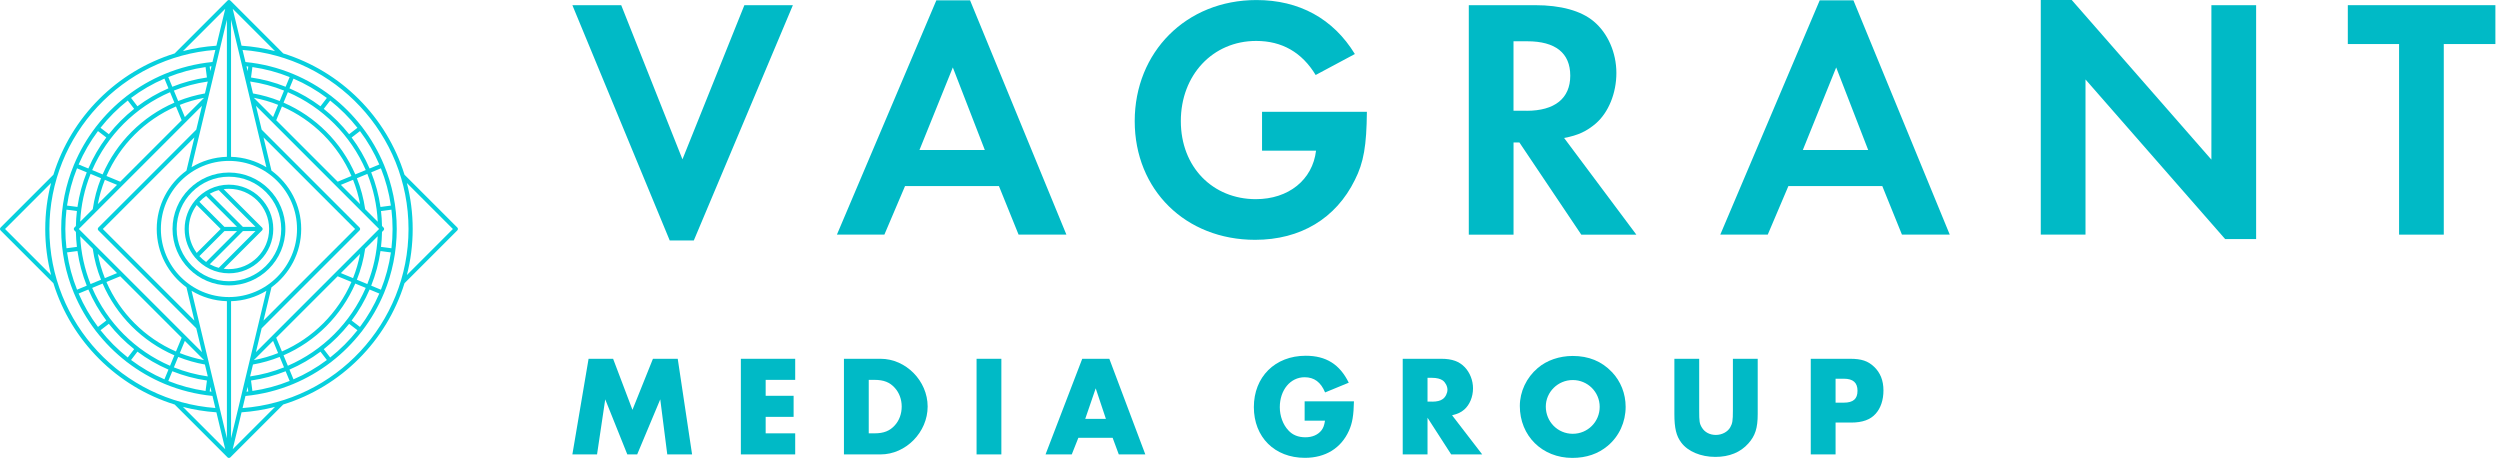 <svg width="262" height="48" viewBox="0 0 262 48" fill="none" xmlns="http://www.w3.org/2000/svg">
<path d="M47.924 23.843L42.392 18.311C40.518 12.258 35.734 7.474 29.682 5.599L24.154 0.071C24.154 0.071 24.142 0.06 24.135 0.054C24.131 0.051 24.128 0.048 24.123 0.044C24.107 0.032 24.09 0.022 24.071 0.015C24.067 0.013 24.062 0.012 24.058 0.01C24.039 0.004 24.017 0 23.995 0C23.995 0 23.995 0 23.993 0H23.991C23.969 0 23.948 0.004 23.927 0.012C23.923 0.012 23.92 0.013 23.917 0.015C23.897 0.022 23.879 0.032 23.862 0.045C23.859 0.048 23.856 0.049 23.853 0.052C23.846 0.06 23.837 0.065 23.831 0.074L18.306 5.599C12.254 7.474 7.47 12.258 5.596 18.311L0.064 23.843C-0.021 23.929 -0.021 24.067 0.064 24.151L5.596 29.683C7.47 35.735 12.254 40.52 18.306 42.395L23.839 47.927C23.839 47.927 23.849 47.936 23.855 47.94C23.858 47.942 23.86 47.944 23.862 47.946C23.876 47.958 23.892 47.966 23.91 47.974C23.91 47.974 23.914 47.974 23.916 47.975H23.917C23.921 47.975 23.924 47.978 23.927 47.978C23.934 47.981 23.942 47.984 23.949 47.985C23.961 47.988 23.972 47.988 23.984 47.988C23.987 47.988 23.988 47.988 23.991 47.988H23.993C23.993 47.988 23.993 47.988 23.995 47.988C24.009 47.988 24.023 47.988 24.036 47.984C24.044 47.984 24.051 47.979 24.058 47.978C24.062 47.978 24.067 47.975 24.071 47.974C24.074 47.974 24.075 47.974 24.078 47.971C24.086 47.968 24.091 47.963 24.099 47.959C24.105 47.956 24.11 47.953 24.116 47.95C24.119 47.949 24.122 47.946 24.123 47.944C24.128 47.942 24.131 47.939 24.135 47.936C24.139 47.931 24.144 47.929 24.148 47.924L29.682 42.392C35.732 40.517 40.518 35.733 42.392 29.681L47.924 24.148C48.01 24.062 48.01 23.924 47.924 23.84V23.843ZM4.741 23.997C4.741 25.663 4.954 27.28 5.354 28.823L0.529 23.998L5.354 19.174C4.954 20.716 4.742 22.333 4.742 23.998L4.741 23.997ZM5.177 23.997C5.177 14.099 12.857 5.961 22.57 5.23L22.267 6.497C20.516 6.669 18.84 7.099 17.276 7.748C17.274 7.748 17.271 7.75 17.266 7.751C17.264 7.751 17.261 7.754 17.258 7.755C15.85 8.341 14.535 9.105 13.341 10.019C13.324 10.026 13.308 10.035 13.292 10.047C13.276 10.058 13.264 10.073 13.252 10.087C12.068 11.004 11.004 12.069 10.087 13.253C10.072 13.265 10.058 13.276 10.046 13.292C10.034 13.308 10.026 13.324 10.019 13.342C9.105 14.537 8.342 15.852 7.755 17.26C7.755 17.263 7.752 17.266 7.751 17.267C7.751 17.27 7.749 17.273 7.748 17.276C6.888 19.348 6.413 21.617 6.413 23.995C6.413 26.374 6.889 28.645 7.748 30.715C7.748 30.718 7.749 30.721 7.751 30.724L7.754 30.728C8.341 32.136 9.103 33.452 10.017 34.648C10.024 34.665 10.033 34.683 10.045 34.697C10.056 34.713 10.071 34.726 10.087 34.738C11.004 35.922 12.068 36.986 13.252 37.902C13.264 37.917 13.276 37.931 13.292 37.943C13.305 37.953 13.321 37.959 13.335 37.966C14.532 38.882 15.848 39.647 17.258 40.234C17.261 40.234 17.264 40.237 17.266 40.239C17.269 40.239 17.274 40.24 17.276 40.242C18.84 40.891 20.516 41.319 22.267 41.492L22.57 42.759C12.857 42.029 5.177 33.891 5.177 23.994V23.997ZM34.255 10.266L33.585 11.139C32.586 10.391 31.496 9.759 30.335 9.258L30.757 8.241C32.006 8.778 33.18 9.461 34.255 10.266ZM30.757 39.753L30.335 38.736C31.495 38.235 32.586 37.602 33.585 36.855L34.255 37.728C33.18 38.534 32.006 39.216 30.757 39.755V39.753ZM13.735 37.727L14.404 36.853C15.404 37.602 16.494 38.234 17.654 38.735L17.233 39.752C15.984 39.214 14.81 38.531 13.735 37.725V37.727ZM17.233 8.239L17.654 9.256C16.495 9.757 15.405 10.391 14.404 11.138L13.735 10.264C14.81 9.458 15.984 8.777 17.233 8.238V8.239ZM41.141 23.995C41.141 24.68 41.099 25.354 41.022 26.018L39.929 25.874C39.99 25.358 40.025 24.835 40.035 24.305L40.191 24.149C40.231 24.109 40.255 24.054 40.255 23.995C40.255 23.937 40.231 23.882 40.191 23.841L40.035 23.686C40.025 23.157 39.989 22.633 39.929 22.117L41.022 21.973C41.1 22.637 41.141 23.311 41.141 23.995ZM6.849 23.995C6.849 23.311 6.891 22.637 6.968 21.973L8.06 22.117C7.999 22.633 7.964 23.156 7.954 23.686L7.799 23.841C7.758 23.882 7.735 23.937 7.735 23.995C7.735 24.054 7.758 24.109 7.799 24.149L7.954 24.305C7.964 24.834 8.001 25.357 8.06 25.873L6.968 26.017C6.889 25.352 6.849 24.678 6.849 23.995ZM26.624 10.254C27.495 10.421 28.339 10.668 29.147 10.988L28.618 12.265L26.629 10.278L26.624 10.254ZM26.214 8.543C27.45 8.72 28.641 9.041 29.767 9.492L29.314 10.587C28.421 10.231 27.484 9.962 26.513 9.791L26.215 8.544L26.214 8.543ZM26.512 38.2C27.482 38.029 28.419 37.76 29.313 37.404L29.766 38.499C28.64 38.95 27.449 39.271 26.212 39.448L26.512 38.202V38.2ZM26.628 37.714L28.617 35.724L29.145 37.002C28.339 37.323 27.495 37.57 26.622 37.735L26.628 37.712V37.714ZM35.722 28.619L37.737 26.603C37.572 27.484 37.322 28.334 36.999 29.147L35.722 28.619ZM36.831 29.55C35.417 32.804 32.802 35.421 29.547 36.834L28.948 35.392L35.387 28.953L36.829 29.55H36.831ZM29.714 37.237C33.075 35.78 35.776 33.077 37.233 29.717L38.328 30.17C36.751 33.821 33.818 36.753 30.167 38.332L29.714 37.237ZM37.401 29.314C37.811 28.286 38.105 27.201 38.267 26.073L39.584 24.757C39.499 26.519 39.12 28.206 38.495 29.769L37.4 29.316L37.401 29.314ZM35.388 19.04L28.949 12.601L29.548 11.158C32.802 12.572 35.419 15.188 36.832 18.443L35.389 19.04H35.388ZM36.999 18.844C37.323 19.657 37.572 20.509 37.737 21.389L35.722 19.374L36.999 18.845V18.844ZM38.269 21.919C38.106 20.792 37.811 19.705 37.403 18.678L38.498 18.225C39.123 19.788 39.501 21.475 39.587 23.237L38.269 21.919ZM37.234 18.276C35.777 14.914 33.075 12.213 29.715 10.756L30.168 9.66C33.819 11.238 36.752 14.171 38.33 17.822L37.234 18.276ZM39.729 23.997L26.823 36.904L27.421 34.408L37.678 24.151C37.718 24.11 37.742 24.055 37.742 23.997C37.742 23.939 37.718 23.884 37.678 23.843L27.423 13.587L26.824 11.091L39.73 23.998L39.729 23.997ZM37.214 23.997L27.614 33.597L28.45 30.113C30.337 28.735 31.566 26.508 31.566 23.997C31.566 21.486 30.337 19.259 28.45 17.88L27.616 14.396L37.216 23.997H37.214ZM31.128 23.997C31.128 27.931 27.928 31.132 23.994 31.132C20.06 31.132 16.86 27.931 16.86 23.997C16.86 20.063 20.06 16.862 23.994 16.862C27.928 16.862 31.128 20.063 31.128 23.997ZM21.366 37.738C20.494 37.571 19.65 37.324 18.843 37.003L19.371 35.726L21.36 37.715L21.366 37.738ZM21.776 39.45C20.539 39.272 19.348 38.951 18.222 38.501L18.675 37.406C19.569 37.761 20.506 38.03 21.476 38.202L21.776 39.448V39.45ZM21.476 9.792C20.506 9.964 19.569 10.232 18.675 10.588L18.222 9.493C19.348 9.043 20.539 8.722 21.776 8.544L21.478 9.791L21.476 9.792ZM21.36 10.28L19.371 12.269L18.843 10.992C19.649 10.671 20.493 10.424 21.366 10.259L21.36 10.282V10.28ZM12.266 19.375L10.251 21.39C10.418 20.51 10.666 19.66 10.989 18.847L12.266 19.375ZM11.158 18.444C12.571 15.19 15.186 12.573 18.442 11.159L19.04 12.602L12.602 19.041L11.159 18.444H11.158ZM18.275 10.757C14.914 12.216 12.212 14.917 10.755 18.277L9.66 17.824C11.237 14.173 14.171 11.241 17.821 9.662L18.275 10.757ZM10.587 18.68C10.177 19.708 9.883 20.793 9.721 21.921L8.405 23.237C8.489 21.475 8.868 19.788 9.493 18.225L10.588 18.678L10.587 18.68ZM12.6 28.954L19.039 35.393L18.44 36.836C15.186 35.422 12.57 32.806 11.156 29.551L12.599 28.954H12.6ZM10.989 29.149C10.665 28.335 10.417 27.484 10.251 26.605L12.266 28.62L10.989 29.149ZM8.405 24.758L9.721 26.075C9.883 27.202 10.177 28.289 10.587 29.316L9.491 29.769C8.868 28.206 8.489 26.521 8.403 24.758H8.405ZM10.755 29.718C12.214 33.08 14.914 35.781 18.275 37.238L17.821 38.334C14.171 36.756 11.239 33.823 9.66 30.172L10.755 29.718ZM8.261 23.998L21.167 11.091L20.569 13.587L10.313 23.843C10.228 23.929 10.228 24.067 10.313 24.151L20.57 34.408L21.169 36.904L8.262 23.997L8.261 23.998ZM10.775 23.998L20.375 14.398L19.54 17.882C17.653 19.261 16.425 21.488 16.425 23.997C16.425 26.506 17.654 28.735 19.541 30.113L20.375 33.597L10.775 23.997V23.998ZM23.778 16.433C22.425 16.473 21.161 16.865 20.075 17.524L23.778 2.066V16.433ZM22.039 7.458L21.975 6.971C22.037 6.964 22.098 6.956 22.161 6.949L22.039 7.458ZM21.686 8.12C20.423 8.303 19.207 8.633 18.057 9.093L17.635 8.076C18.873 7.58 20.182 7.225 21.542 7.029L21.686 8.122V8.12ZM13.39 10.535L14.06 11.408C13.075 12.187 12.185 13.079 11.406 14.062L10.533 13.393C11.37 12.332 12.33 11.372 13.39 10.535ZM11.14 14.408C10.393 15.408 9.76 16.497 9.259 17.658L8.24 17.237C8.779 15.987 9.461 14.813 10.267 13.738L11.14 14.408ZM8.073 17.639L9.09 18.061C8.63 19.211 8.3 20.426 8.117 21.688L7.024 21.544C7.221 20.185 7.575 18.876 8.072 17.638L8.073 17.639ZM8.118 26.31C8.301 27.573 8.631 28.788 9.092 29.938L8.075 30.359C7.578 29.121 7.223 27.812 7.027 26.452L8.12 26.308L8.118 26.31ZM9.259 30.34C9.76 31.5 10.392 32.591 11.14 33.59L10.267 34.26C9.461 33.185 8.779 32.011 8.24 30.762L9.259 30.34ZM10.533 34.606L11.406 33.936C12.185 34.921 13.077 35.812 14.06 36.59L13.39 37.464C12.33 36.627 11.37 35.666 10.533 34.606ZM18.058 38.906C19.209 39.367 20.425 39.697 21.687 39.88L21.543 40.972C20.183 40.776 18.875 40.422 17.637 39.925L18.058 38.908V38.906ZM22.039 40.541L22.161 41.049C22.098 41.042 22.037 41.035 21.975 41.028L22.039 40.541ZM20.076 30.474C21.161 31.133 22.427 31.526 23.779 31.565V45.931L20.076 30.474ZM24.215 31.565C25.566 31.527 26.831 31.133 27.918 30.474L24.215 45.932V31.565ZM25.954 40.541L26.018 41.028C25.955 41.035 25.894 41.042 25.832 41.049L25.954 40.541ZM26.307 39.88C27.569 39.697 28.785 39.367 29.934 38.906L30.356 39.923C29.118 40.419 27.809 40.775 26.451 40.971L26.307 39.878V39.88ZM34.602 37.465L33.932 36.592C34.917 35.813 35.808 34.921 36.588 33.938L37.461 34.607C36.623 35.668 35.664 36.628 34.603 37.465H34.602ZM36.852 33.592C37.601 32.592 38.234 31.503 38.734 30.342L39.751 30.763C39.212 32.012 38.53 33.186 37.724 34.261L36.851 33.592H36.852ZM39.919 30.36L38.902 29.939C39.363 28.788 39.693 27.574 39.876 26.311L40.967 26.455C40.77 27.815 40.416 29.124 39.919 30.362V30.36ZM39.874 21.69C39.691 20.427 39.361 19.211 38.901 18.061L39.918 17.639C40.413 18.877 40.769 20.186 40.965 21.546L39.874 21.69ZM38.734 17.66C38.233 16.5 37.599 15.409 36.852 14.409L37.725 13.74C38.532 14.815 39.213 15.989 39.752 17.238L38.735 17.66H38.734ZM37.46 13.394L36.587 14.064C35.808 13.079 34.916 12.188 33.931 11.409L34.601 10.536C35.661 11.373 36.621 12.333 37.458 13.394H37.46ZM29.934 9.093C28.784 8.634 27.569 8.303 26.307 8.122L26.451 7.029C27.811 7.225 29.119 7.58 30.356 8.076L29.934 9.093ZM25.954 7.459L25.832 6.952C25.894 6.959 25.955 6.966 26.018 6.974L25.954 7.46V7.459ZM27.916 17.526C26.83 16.866 25.566 16.473 24.213 16.435V2.062L27.916 17.522V17.526ZM25.315 4.79L24.388 0.923L28.82 5.355C27.688 5.062 26.516 4.87 25.313 4.789L25.315 4.79ZM22.678 4.79C21.476 4.871 20.303 5.063 19.171 5.357L23.605 0.923L22.678 4.79ZM22.678 43.21L23.605 47.077L19.171 42.643C20.303 42.937 21.476 43.128 22.678 43.21ZM25.315 43.21C26.517 43.128 27.69 42.937 28.822 42.643L24.388 47.077L25.315 43.21ZM25.421 42.767L25.724 41.5C27.475 41.328 29.153 40.898 30.716 40.249C30.719 40.249 30.722 40.247 30.725 40.246C30.728 40.246 30.729 40.243 30.732 40.242C32.143 39.654 33.459 38.889 34.656 37.974C34.67 37.966 34.685 37.961 34.698 37.95C34.714 37.939 34.726 37.926 34.737 37.91C35.921 36.993 36.986 35.928 37.903 34.744C37.917 34.732 37.932 34.719 37.943 34.703C37.955 34.687 37.964 34.671 37.971 34.654C38.885 33.458 39.649 32.14 40.236 30.733C40.236 30.733 40.237 30.73 40.239 30.728C40.239 30.725 40.239 30.722 40.242 30.721C41.102 28.649 41.578 26.378 41.578 24C41.578 21.622 41.102 19.351 40.242 17.279C40.242 17.276 40.242 17.273 40.239 17.27C40.239 17.267 40.236 17.266 40.234 17.263C39.649 15.855 38.885 14.54 37.971 13.345C37.964 13.327 37.955 13.311 37.943 13.295C37.932 13.279 37.917 13.268 37.903 13.256C36.986 12.072 35.921 11.007 34.737 10.09C34.726 10.076 34.712 10.061 34.698 10.05C34.682 10.038 34.666 10.029 34.649 10.022C33.453 9.108 32.138 8.345 30.73 7.758C30.728 7.758 30.726 7.755 30.723 7.754C30.72 7.754 30.717 7.752 30.715 7.751C29.151 7.102 27.475 6.672 25.723 6.5L25.419 5.233C35.132 5.964 42.813 14.101 42.813 24C42.813 33.898 35.132 42.036 25.419 42.765L25.421 42.767ZM43.25 24.001C43.25 22.335 43.038 20.718 42.639 19.176L47.463 24.001L42.639 28.826C43.038 27.283 43.25 25.666 43.25 24V24.001Z" fill="#07D0DD"/>
<path d="M23.994 18.082C20.733 18.082 18.08 20.735 18.08 23.997C18.08 27.259 20.733 29.91 23.994 29.91C27.256 29.91 29.908 27.257 29.908 23.997C29.908 20.737 27.256 18.082 23.994 18.082ZM23.994 29.474C20.974 29.474 18.516 27.017 18.516 23.997C18.516 20.977 20.972 18.518 23.994 18.518C27.016 18.518 29.472 20.975 29.472 23.997C29.472 27.019 27.016 29.474 23.994 29.474Z" fill="#07D0DD"/>
<path d="M23.994 19.352C22.573 19.352 21.301 19.994 20.448 21.003C20.446 21.004 20.444 21.004 20.442 21.007C20.439 21.01 20.438 21.016 20.435 21.019C19.758 21.825 19.35 22.865 19.35 23.998C19.35 25.132 19.758 26.171 20.435 26.978C20.438 26.981 20.439 26.985 20.442 26.99C20.444 26.991 20.446 26.991 20.448 26.993C21.301 28.001 22.573 28.643 23.994 28.643C26.555 28.643 28.639 26.56 28.639 23.998C28.639 21.437 26.555 19.354 23.994 19.354V19.352ZM23.994 28.206C23.807 28.206 23.624 28.193 23.442 28.168L27.459 24.151C27.469 24.141 27.478 24.129 27.486 24.118C27.488 24.115 27.489 24.112 27.491 24.109C27.497 24.1 27.503 24.09 27.507 24.08C27.508 24.075 27.51 24.071 27.511 24.067C27.514 24.058 27.517 24.048 27.52 24.039C27.523 24.025 27.524 24.01 27.524 23.995C27.524 23.981 27.523 23.966 27.52 23.952C27.518 23.942 27.514 23.933 27.511 23.924C27.511 23.92 27.508 23.916 27.507 23.911C27.503 23.901 27.497 23.891 27.491 23.882C27.489 23.879 27.488 23.876 27.486 23.875C27.479 23.863 27.469 23.852 27.459 23.841L23.442 19.824C23.622 19.801 23.807 19.787 23.994 19.787C26.314 19.787 28.203 21.675 28.203 23.995C28.203 26.316 26.314 28.204 23.994 28.204V28.206ZM26.779 23.779H25.458L21.98 20.301C22.276 20.14 22.592 20.013 22.925 19.925L26.779 23.779ZM24.843 23.779H23.522L20.895 21.152C21.107 20.923 21.343 20.716 21.601 20.538L24.843 23.779ZM23.124 23.997L20.596 26.525V26.476C20.088 25.78 19.785 24.922 19.785 23.995C19.785 23.069 20.088 22.211 20.596 21.515V21.466L23.124 23.994V23.997ZM20.895 26.842L23.522 24.215H24.843L21.601 27.456C21.344 27.277 21.107 27.071 20.895 26.842ZM25.458 24.215H26.779L22.926 28.068C22.594 27.981 22.277 27.854 21.982 27.693L25.46 24.215H25.458Z" fill="#07D0DD"/>
<path d="M71.523 16.694L78.011 0.543H83.094L72.711 25.201H70.187L59.985 0.543H65.104L71.52 16.694H71.523Z" fill="#00BAC6"/>
<path d="M94.846 19.503L92.684 24.586H87.71L98.129 0.036H101.663L111.757 24.586H106.746L104.69 19.503H94.846ZM99.856 7.067L96.359 15.72H103.209L99.856 7.067Z" fill="#00BAC6"/>
<path d="M143.25 11.719C143.214 15.253 142.924 17.019 141.99 18.859C140.006 22.895 136.295 25.133 131.535 25.133C124.25 25.133 118.918 19.905 118.918 12.693C118.918 5.481 124.29 0.004 131.679 0.004C136.151 0.004 139.72 1.951 141.99 5.662L137.881 7.86C136.44 5.481 134.348 4.29 131.647 4.29C127.103 4.29 123.751 7.86 123.751 12.689C123.751 17.519 127.103 20.872 131.611 20.872C135.036 20.872 137.559 18.851 137.921 15.789H132.262V11.716H143.257L143.25 11.719Z" fill="#00BAC6"/>
<path d="M165.718 24.59L159.231 14.927H158.619V24.59H153.93V0.543H160.889C163.557 0.543 165.682 1.119 167.018 2.237C168.495 3.465 169.397 5.517 169.397 7.646C169.397 9.775 168.568 11.792 167.235 12.947C166.298 13.739 165.432 14.174 163.919 14.46L171.489 24.59H165.718ZM159.984 11.611C162.941 11.611 164.563 10.311 164.563 7.932C164.563 5.554 163.014 4.326 160.056 4.326H158.615V11.607H159.984V11.611Z" fill="#00BAC6"/>
<path d="M187.422 19.503L185.261 24.586H180.287L190.706 0.036H194.24L204.333 24.586H199.323L197.266 19.503H187.422ZM192.433 7.067L188.936 15.72H195.786L192.433 7.067Z" fill="#00BAC6"/>
<path d="M213.873 0H217.117L231.754 16.73V0.543H236.442V25.057H233.199L218.561 8.327V24.586H213.873V0Z" fill="#00BAC6"/>
<path d="M251.424 24.59V4.616H246.051V0.543H261.517V4.616H256.108V24.59H251.42H251.424Z" fill="#00BAC6"/>
<path d="M61.683 37.601H64.254L66.281 42.952L68.428 37.601H71.027L72.53 47.622H69.93L69.195 41.852L66.777 47.622H65.742L63.428 41.852L62.57 47.622H59.985L61.683 37.601Z" fill="#00BAC6"/>
<path d="M80.241 39.81V41.479H83.17V43.687H80.241V45.414H83.337V47.622H77.642V37.601H83.337V39.81H80.241Z" fill="#00BAC6"/>
<path d="M88.445 37.601H92.29C94.933 37.601 97.217 39.915 97.217 42.605C97.217 45.294 94.933 47.622 92.29 47.622H88.445V37.601ZM91.645 45.414C92.623 45.414 93.253 45.157 93.778 44.574C94.245 44.064 94.498 43.358 94.498 42.605C94.498 41.852 94.241 41.164 93.778 40.65C93.253 40.063 92.619 39.81 91.645 39.81H91.044V45.414H91.645Z" fill="#00BAC6"/>
<path d="M104.943 47.622H102.344V37.601H104.943V47.622Z" fill="#00BAC6"/>
<path d="M113.013 45.881L112.321 47.622H109.573L113.418 37.601H116.257L120.029 47.622H117.249L116.604 45.881H113.013ZM114.83 40.697L113.733 43.897H115.898L114.83 40.697Z" fill="#00BAC6"/>
<path d="M141.893 42.062C141.864 43.535 141.726 44.346 141.368 45.142C140.542 46.974 138.902 47.981 136.755 47.981C133.584 47.981 131.404 45.816 131.404 42.663C131.404 39.509 133.613 37.283 136.842 37.283C138.975 37.283 140.405 38.184 141.35 40.106L138.87 41.127C138.421 40.045 137.729 39.535 136.723 39.535C135.235 39.535 134.123 40.87 134.123 42.673C134.123 43.589 134.453 44.505 135.025 45.106C135.459 45.588 136.06 45.827 136.799 45.827C137.537 45.827 138.12 45.57 138.497 45.092C138.692 44.82 138.783 44.581 138.859 44.085H136.726V42.058H141.896L141.893 42.062Z" fill="#00BAC6"/>
<path d="M152.084 47.622L149.604 43.778V47.622H147.005V37.601H151.049C152.174 37.601 152.928 37.873 153.514 38.488C154.053 39.06 154.372 39.871 154.372 40.697C154.372 41.584 154.024 42.424 153.456 42.92C153.109 43.22 152.779 43.372 152.178 43.521L155.335 47.622H152.084ZM150.086 42.094C150.582 42.094 150.958 42.004 151.197 41.823C151.483 41.627 151.693 41.207 151.693 40.845C151.693 40.483 151.483 40.078 151.197 39.868C150.958 39.701 150.582 39.596 150.086 39.596H149.604V42.09H150.086V42.094Z" fill="#00BAC6"/>
<path d="M168.926 38.984C169.856 39.962 170.367 41.254 170.367 42.637C170.367 44.23 169.69 45.718 168.488 46.725C167.481 47.565 166.251 47.988 164.777 47.988C161.62 47.988 159.278 45.675 159.278 42.55C159.278 41.048 159.969 39.574 161.157 38.568C162.105 37.757 163.427 37.304 164.824 37.304C166.493 37.304 167.858 37.862 168.926 38.988V38.984ZM162 42.605C162 44.198 163.249 45.461 164.824 45.461C166.399 45.461 167.648 44.198 167.648 42.637C167.648 41.077 166.384 39.828 164.824 39.828C163.264 39.828 162 41.091 162 42.608V42.605Z" fill="#00BAC6"/>
<path d="M178.075 43.025C178.075 44.165 178.104 44.393 178.361 44.813C178.647 45.295 179.186 45.581 179.82 45.581C180.453 45.581 181.065 45.266 181.337 44.77C181.561 44.379 181.608 44.078 181.608 43.028V37.605H184.208V43.39C184.208 44.864 183.951 45.66 183.23 46.471C182.405 47.402 181.232 47.883 179.773 47.883C178.241 47.883 176.887 47.311 176.196 46.381C175.671 45.689 175.475 44.864 175.475 43.39V37.605H178.075V43.028V43.025Z" fill="#00BAC6"/>
<path d="M192.368 47.622H189.768V37.601H193.899C195.072 37.601 195.764 37.826 196.408 38.441C197.053 39.057 197.386 39.868 197.386 40.921C197.386 41.913 197.1 42.767 196.575 43.354C196.017 43.984 195.192 44.285 193.99 44.285H192.368V47.622ZM193.226 42.199C194.218 42.199 194.667 41.808 194.667 40.954C194.667 40.099 194.2 39.69 193.24 39.69H192.368V42.199H193.226Z" fill="#00BAC6"/>
</svg>
